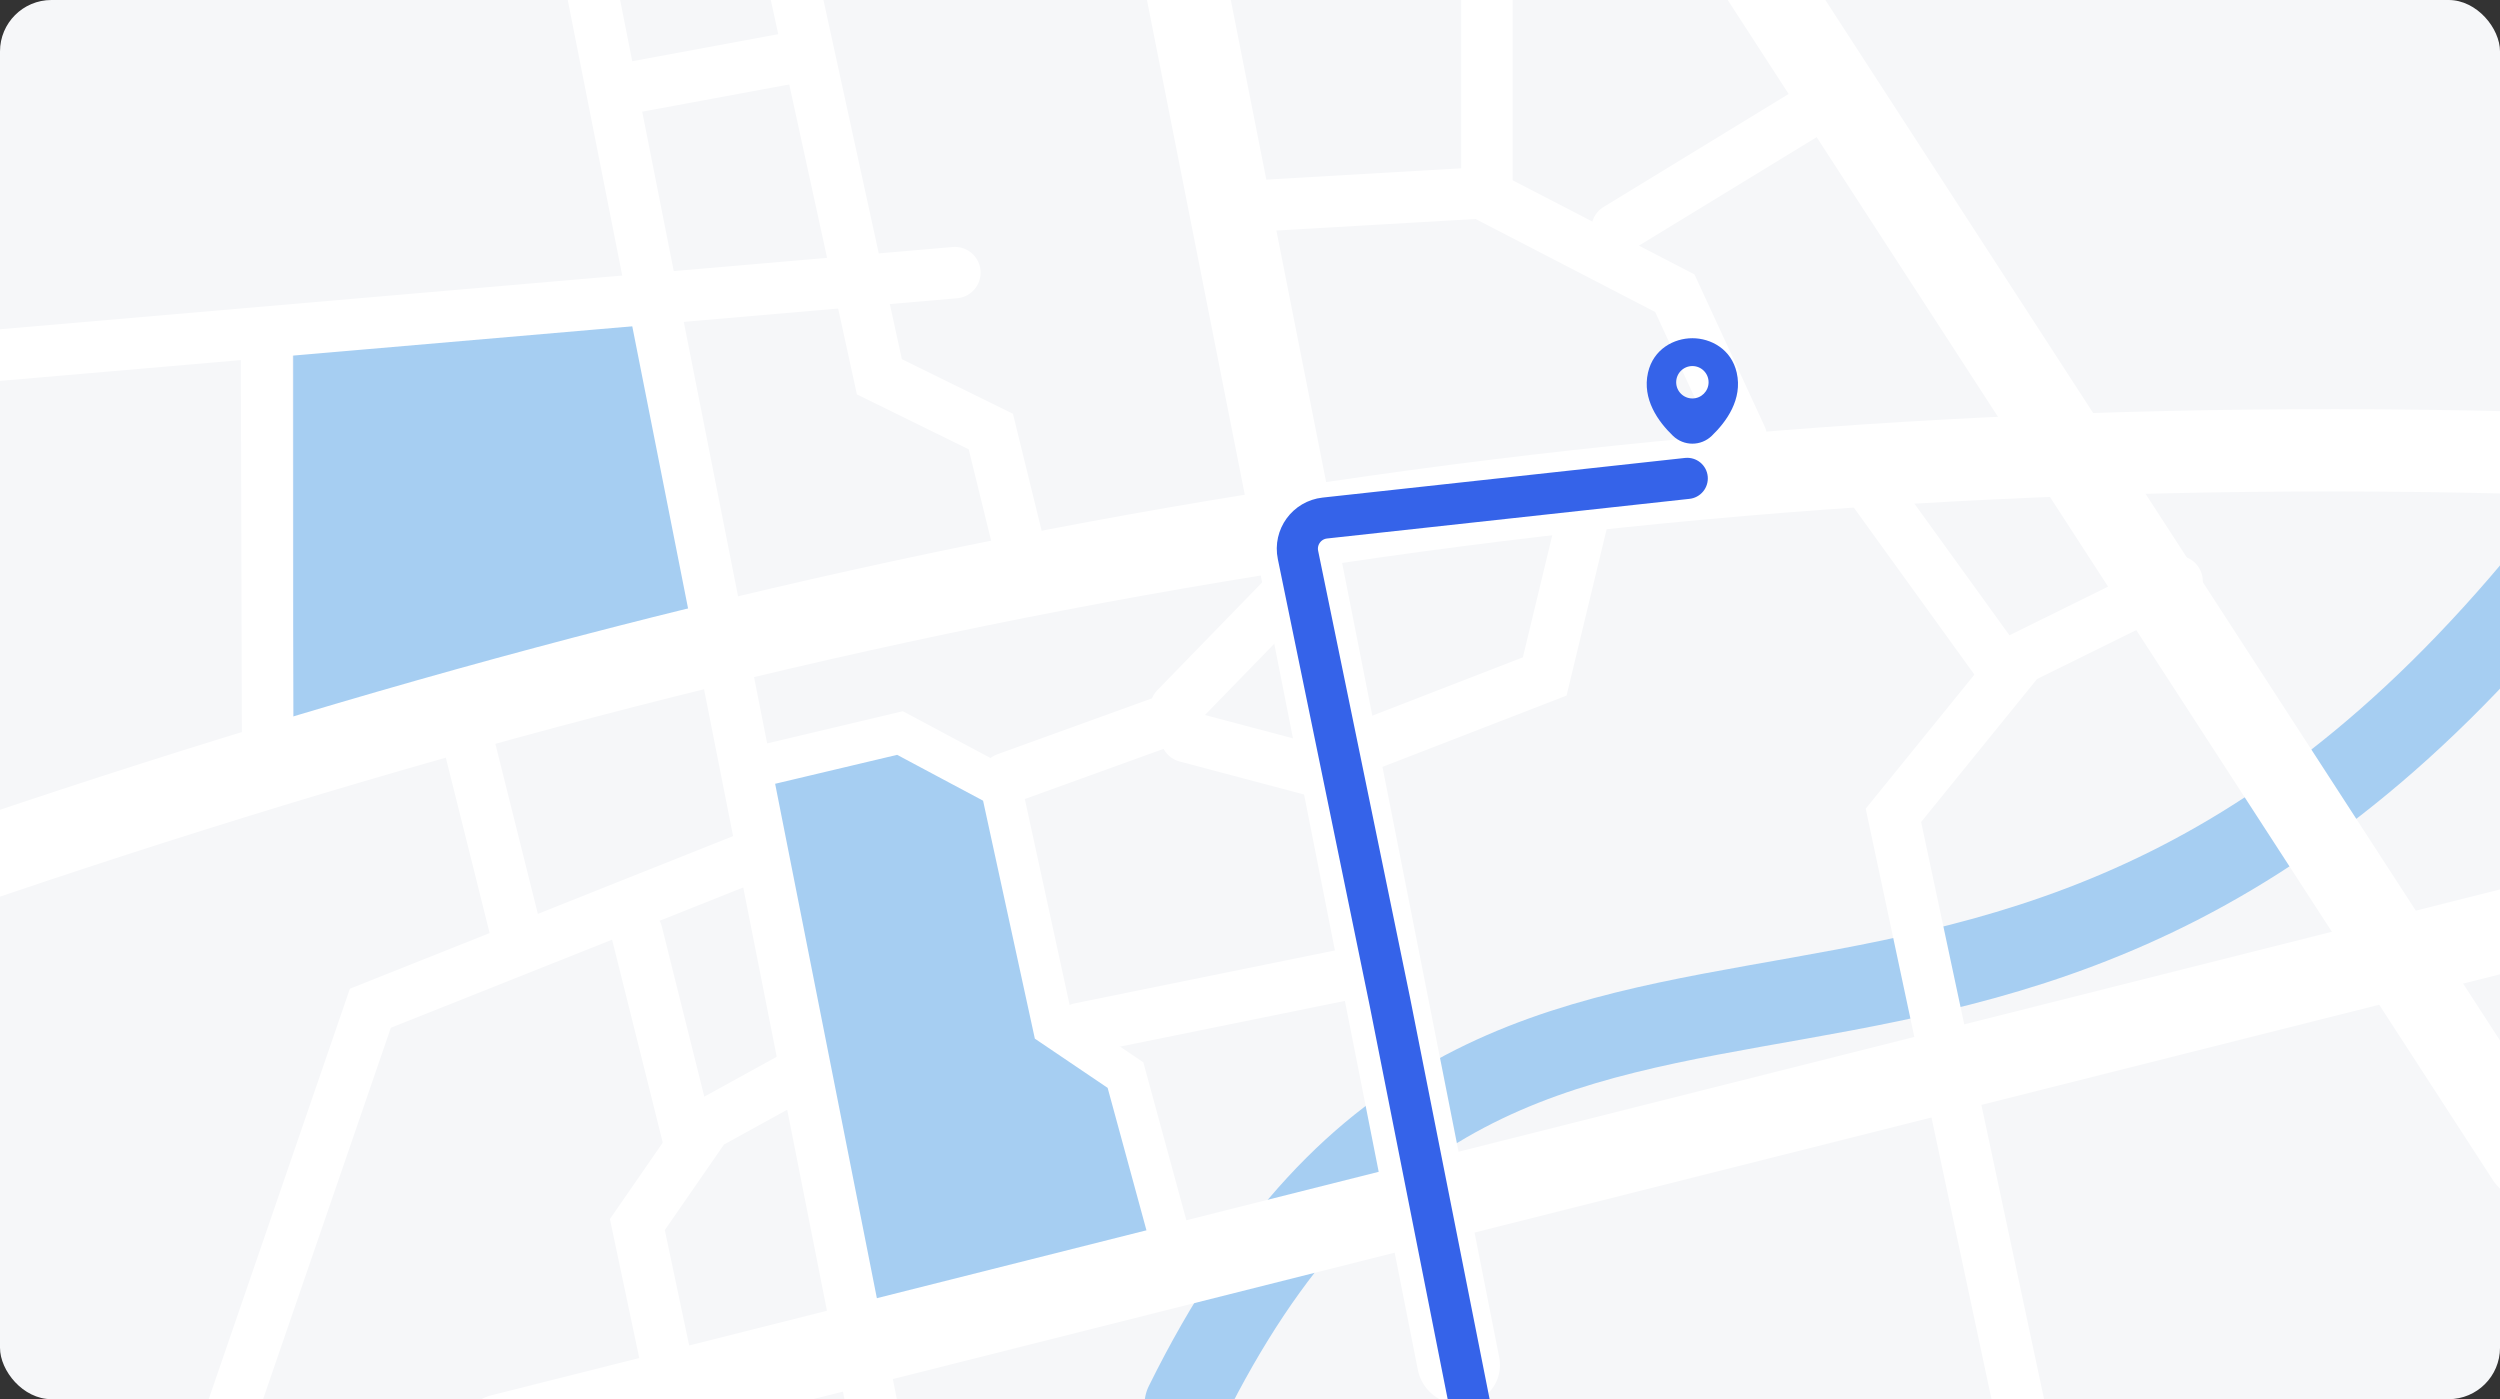 <svg width="486" height="272" viewBox="0 0 486 272" fill="none" xmlns="http://www.w3.org/2000/svg">
<rect x="0" y="0" width="486" height="272" fill="#333333" stroke="none"/>
<g clip-path="url(#clip0_35_8520)">
<rect width="486" height="272" rx="10" fill="#F6F7F9"/>
<path d="M230.5 273C295 142.5 391.909 251.5 506.007 97.5" stroke="#A6CEF2" stroke-width="16" stroke-linecap="round"/>
<path d="M144.04 150.107L174.391 143.5L192.377 153L204.742 198L217.108 209L226.663 240.311L169.332 256.5L144.04 150.107Z" fill="#A6CEF2"/>
<path d="M57 64.69L123.861 62L140 125.481L57 147V64.69Z" fill="#A6CEF2"/>
<line x1="8" y1="-8" x2="313.27" y2="-8" transform="matrix(0.194 0.981 -0.988 0.155 214.86 -41)" stroke="white" stroke-width="16" stroke-linecap="round"/>
<line x1="5" y1="-5" x2="316.27" y2="-5" transform="matrix(0.194 0.981 -0.988 0.155 105.82 -23)" stroke="white" stroke-width="10" stroke-linecap="round"/>
<path d="M502.5 177L97.476 278.998" stroke="white" stroke-width="16" stroke-linecap="round"/>
<line x1="8" y1="-8" x2="322.378" y2="-8" transform="matrix(0.544 0.839 -0.89 0.457 309.286 -41)" stroke="white" stroke-width="16" stroke-linecap="round"/>
<path d="M-16.5 171.5C149.023 114.177 302.973 83.442 488.623 87.981" stroke="white" stroke-width="16" stroke-linecap="round"/>
<path d="M423.225 113L392.81 128L368.079 158.5L423.224 417.371" stroke="white" stroke-width="10" stroke-linecap="round"/>
<path d="M154.156 209.403L137.299 218.683L123.904 238.053L159.347 406.031" stroke="white" stroke-width="10" stroke-linecap="round"/>
<path d="M149.661 148.5L174.953 142.5L194.626 153L204.743 199.5L218.794 209L227.787 242" stroke="white" stroke-width="8" stroke-linecap="round"/>
<path d="M388.038 128.439L360.995 90.984" stroke="white" stroke-width="10" stroke-linecap="round"/>
<path d="M265.445 145L300.293 131.5L308.724 96.5" stroke="white" stroke-width="10" stroke-linecap="round"/>
<path d="M244.087 40.047L287.928 37.5L325.586 57L338.513 85" stroke="white" stroke-width="10" stroke-linecap="round"/>
<path d="M100.199 180.833L90.082 140.317" stroke="white" stroke-width="10" stroke-linecap="round"/>
<path d="M133.923 221.833L123.806 181.317" stroke="white" stroke-width="10" stroke-linecap="round"/>
<path d="M209.962 199.943L268.699 188" stroke="white" stroke-width="10" stroke-linecap="round"/>
<path d="M122.99 16.972L155.23 11.001" stroke="white" stroke-width="10" stroke-linecap="round"/>
<path d="M52.025 144.962L51.816 69.016" stroke="white" stroke-width="10" stroke-linecap="round"/>
<path d="M195.577 151.335L225.539 140.5" stroke="white" stroke-width="10" stroke-linecap="round"/>
<path d="M198.542 108.037L192.615 83.893L170.951 73.248L147.975 -32" stroke="white" stroke-width="10" stroke-linecap="round"/>
<path d="M228.566 137.663L249.145 116.5" stroke="white" stroke-width="10" stroke-linecap="round"/>
<path d="M230.598 143.202L257.752 150.403" stroke="white" stroke-width="10" stroke-linecap="round"/>
<path d="M314.345 44.5L352.178 21.403" stroke="white" stroke-width="10" stroke-linecap="round"/>
<path d="M289.052 35L289.052 -20.5" stroke="white" stroke-width="10" stroke-linecap="round"/>
<path d="M-46 73L185.633 53" stroke="white" stroke-width="10" stroke-linecap="round"/>
<path d="M144.83 167.001L72 196L45 274.5" stroke="white" stroke-width="10" stroke-linecap="round"/>
<path d="M328 93L257.552 100.707C254.037 101.092 251.615 104.417 252.328 107.88L270.187 194.715L288.874 289.006" stroke="#3563E9" stroke-width="8" stroke-linecap="round"/>
<path d="M337.62 72.45C336.57 67.83 332.54 65.75 329 65.75C329 65.75 329 65.75 328.99 65.75C325.46 65.75 321.42 67.82 320.37 72.44C319.2 77.6 322.36 81.97 325.22 84.72C326.28 85.74 327.64 86.25 329 86.25C330.36 86.25 331.72 85.74 332.77 84.72C335.63 81.97 338.79 77.61 337.62 72.45ZM329 77.46C327.26 77.46 325.85 76.05 325.85 74.31C325.85 72.57 327.26 71.16 329 71.16C330.74 71.16 332.15 72.57 332.15 74.31C332.15 76.05 330.74 77.46 329 77.46Z" fill="#3563E9"/>
</g>
<defs>
<clipPath id="clip0_35_8520">
<rect width="486" height="272" rx="10" fill="white"/>
</clipPath>
</defs>
</svg>
